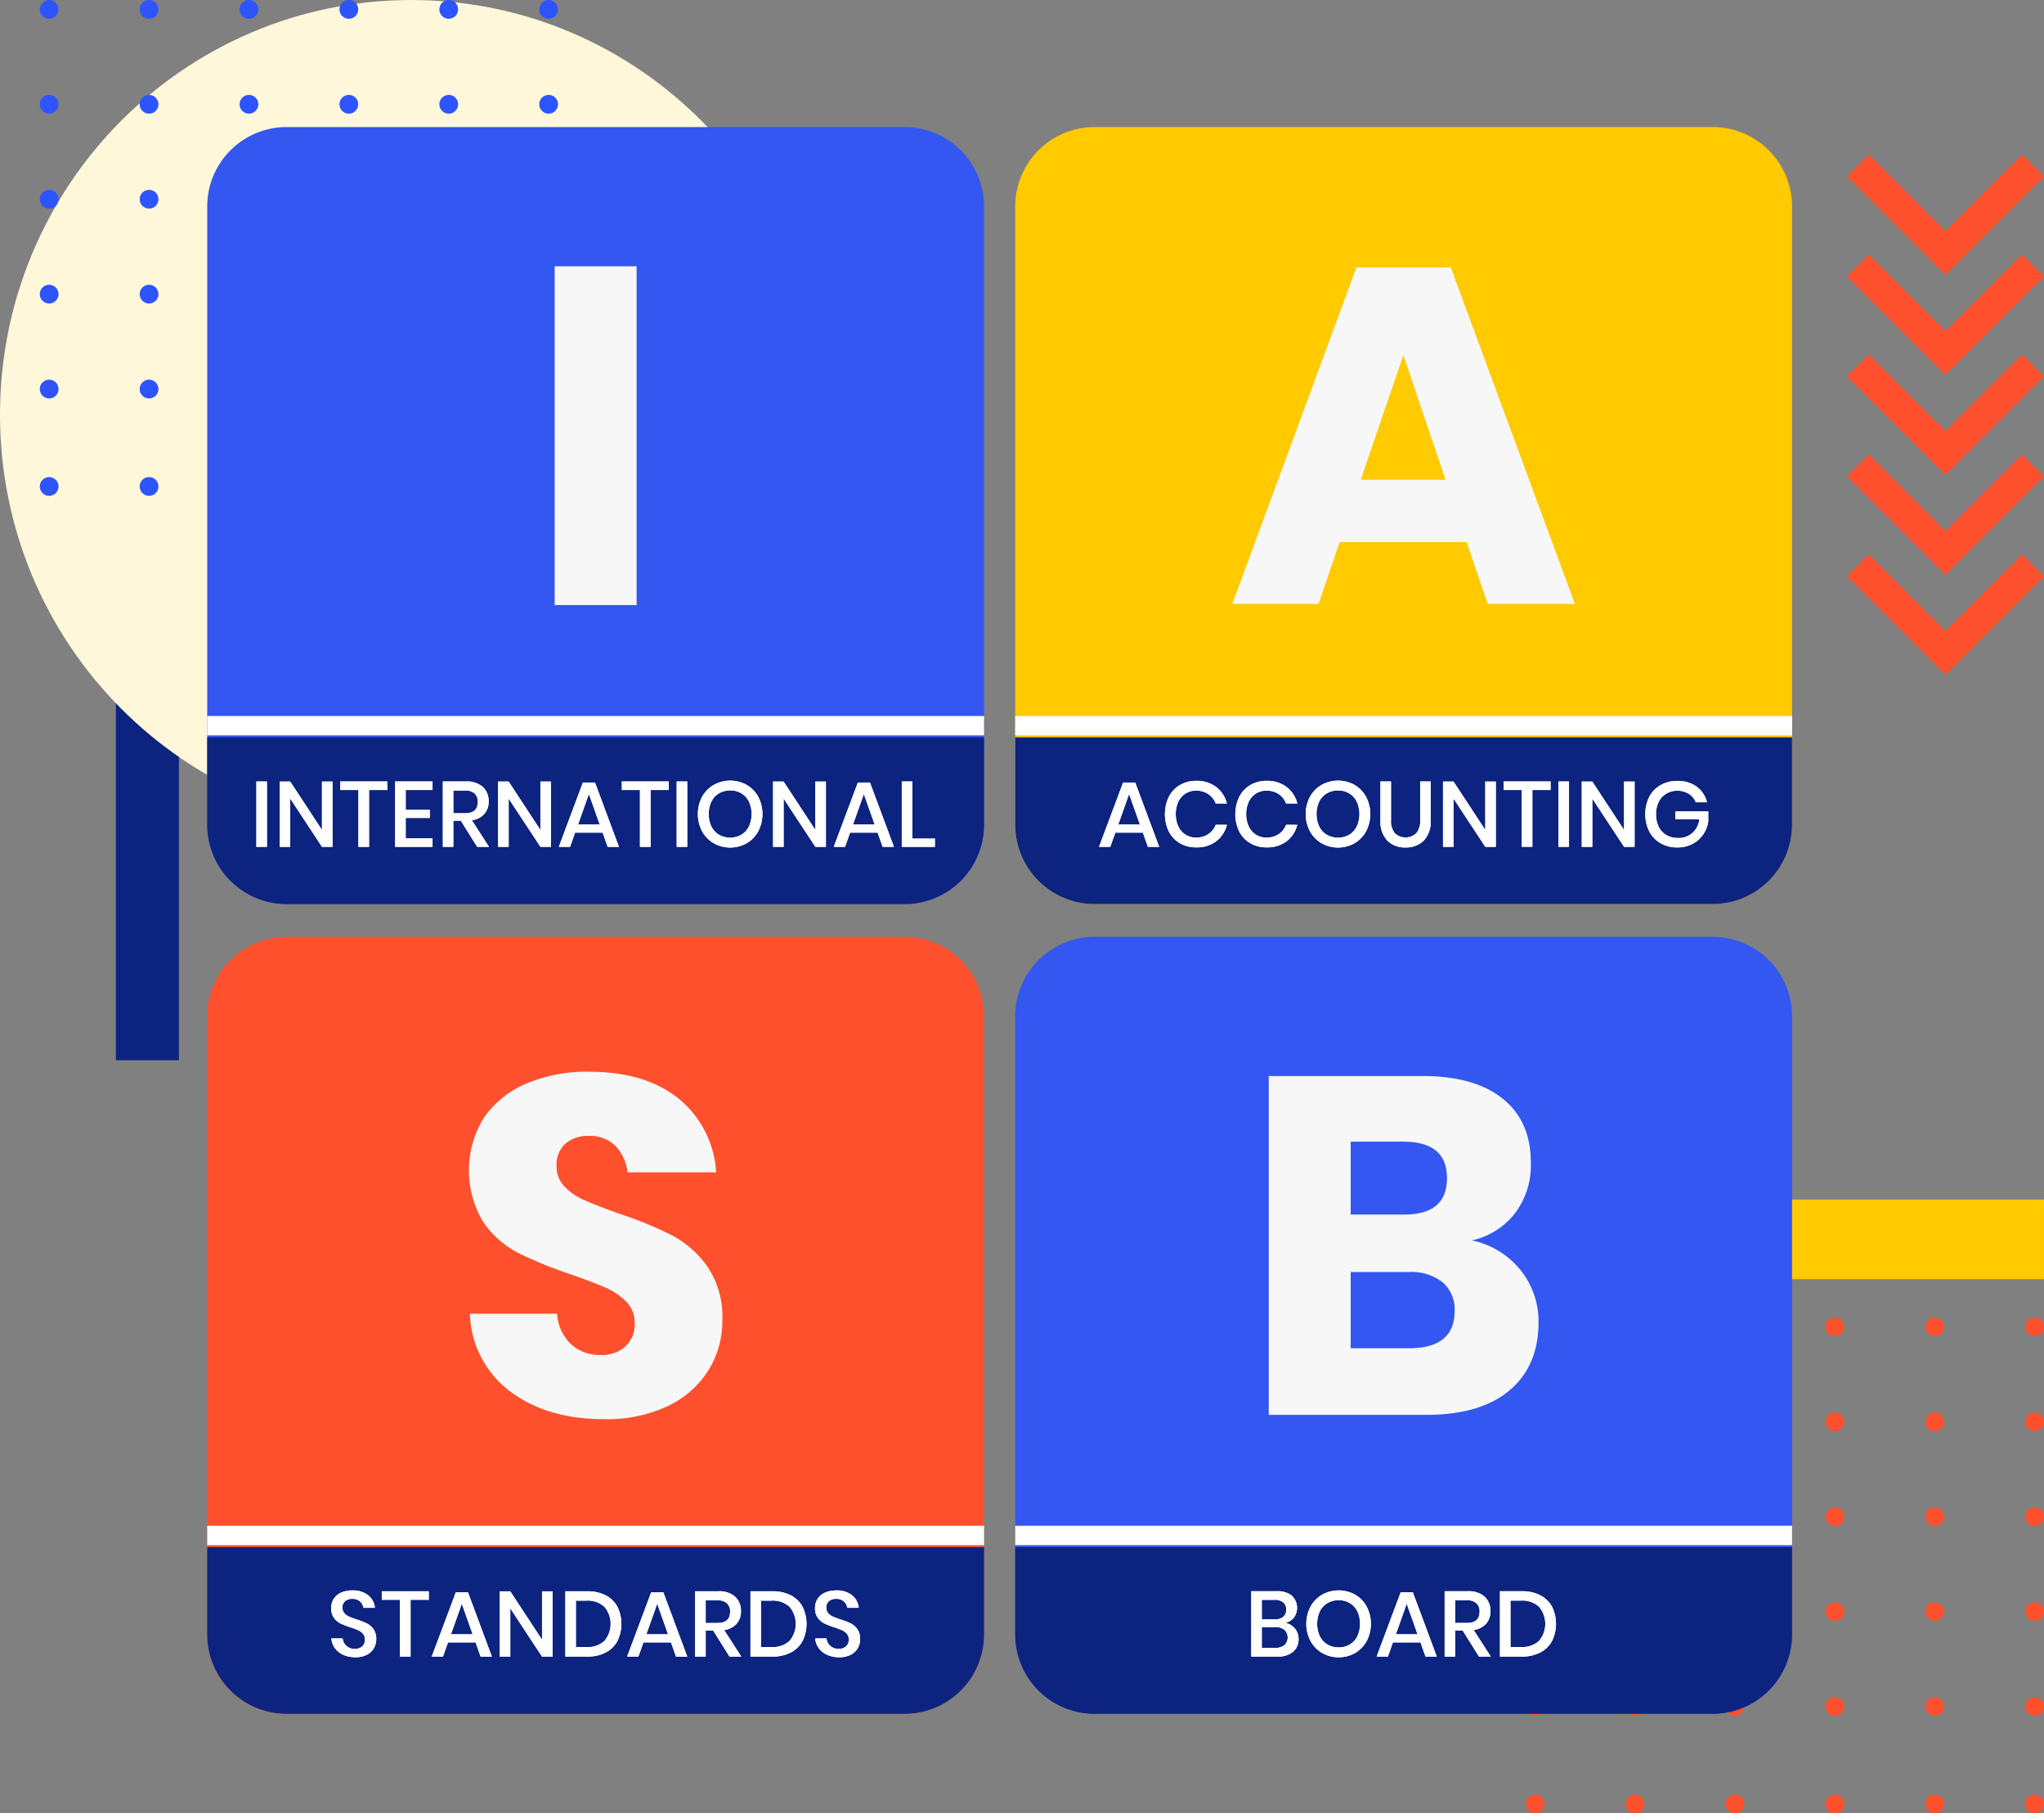 <svg xmlns="http://www.w3.org/2000/svg" width="331.113" height="293.685" viewBox="0 0 331.113 293.685">
  <rect x="0" y="0" width="331.113" height="293.685" fill="#808080" stroke="none"/>
  <g id="Grupo_1043386" data-name="Grupo 1043386" transform="translate(11771.113 9143.728)">
    <path id="Trazado_787635" data-name="Trazado 787635" d="M0,0H114.987V10.209H0Z" transform="translate(-11742.129 -9087.002) rotate(90)" fill="#0d2380"/>
    <path id="Trazado_787598" data-name="Trazado 787598" d="M67.165,0c37.094,0,67.165,29.83,67.165,66.628s-30.071,66.628-67.165,66.628S0,103.426,0,66.628,30.071,0,67.165,0Z" transform="translate(-11771.113 -9009.396) rotate(-90)" fill="#fff7d9"/>
    <path id="Trazado_787599" data-name="Trazado 787599" d="M1.517,0A1.517,1.517,0,1,1,0,1.517,1.517,1.517,0,0,1,1.517,0Z" transform="translate(-11683.755 -9140.693) rotate(-90)" fill="#2d54fe"/>
    <path id="Trazado_787600" data-name="Trazado 787600" d="M1.517,0A1.517,1.517,0,1,1,0,1.517,1.517,1.517,0,0,1,1.517,0Z" transform="translate(-11683.755 -9125.32) rotate(-90)" fill="#2d54fe"/>
    <path id="Trazado_787601" data-name="Trazado 787601" d="M1.517,0A1.517,1.517,0,1,1,0,1.517,1.517,1.517,0,0,1,1.517,0Z" transform="translate(-11683.755 -9109.947) rotate(-90)" fill="#2d54fe"/>
    <path id="Trazado_787602" data-name="Trazado 787602" d="M1.517,0A1.517,1.517,0,1,1,0,1.517,1.517,1.517,0,0,1,1.517,0Z" transform="translate(-11683.755 -9094.574) rotate(-90)" fill="#2d54fe"/>
    <path id="Trazado_787603" data-name="Trazado 787603" d="M1.517,0A1.517,1.517,0,1,1,0,1.517,1.517,1.517,0,0,1,1.517,0Z" transform="translate(-11683.755 -9079.201) rotate(-90)" fill="#2d54fe"/>
    <path id="Trazado_787604" data-name="Trazado 787604" d="M1.517,0A1.517,1.517,0,1,1,0,1.517,1.517,1.517,0,0,1,1.517,0Z" transform="translate(-11683.755 -9063.424) rotate(-90)" fill="#2d54fe"/>
    <path id="Trazado_787605" data-name="Trazado 787605" d="M1.517,0A1.517,1.517,0,1,1,0,1.517,1.517,1.517,0,0,1,1.517,0Z" transform="translate(-11699.937 -9140.693) rotate(-90)" fill="#2d54fe"/>
    <path id="Trazado_787606" data-name="Trazado 787606" d="M1.517,0A1.517,1.517,0,1,1,0,1.517,1.517,1.517,0,0,1,1.517,0Z" transform="translate(-11699.937 -9125.32) rotate(-90)" fill="#2d54fe"/>
    <path id="Trazado_787607" data-name="Trazado 787607" d="M1.517,0A1.517,1.517,0,1,1,0,1.517,1.517,1.517,0,0,1,1.517,0Z" transform="translate(-11699.937 -9109.947) rotate(-90)" fill="#2d54fe"/>
    <path id="Trazado_787608" data-name="Trazado 787608" d="M1.517,0A1.517,1.517,0,1,1,0,1.517,1.517,1.517,0,0,1,1.517,0Z" transform="translate(-11699.937 -9094.574) rotate(-90)" fill="#2d54fe"/>
    <path id="Trazado_787609" data-name="Trazado 787609" d="M1.517,0A1.517,1.517,0,1,1,0,1.517,1.517,1.517,0,0,1,1.517,0Z" transform="translate(-11699.937 -9079.201) rotate(-90)" fill="#2d54fe"/>
    <path id="Trazado_787610" data-name="Trazado 787610" d="M1.517,0A1.517,1.517,0,1,1,0,1.517,1.517,1.517,0,0,1,1.517,0Z" transform="translate(-11699.937 -9063.424) rotate(-90)" fill="#2d54fe"/>
    <path id="Trazado_787611" data-name="Trazado 787611" d="M1.517,0A1.517,1.517,0,1,1,0,1.517,1.517,1.517,0,0,1,1.517,0Z" transform="translate(-11716.119 -9140.693) rotate(-90)" fill="#2d54fe"/>
    <path id="Trazado_787612" data-name="Trazado 787612" d="M1.517,0A1.517,1.517,0,1,1,0,1.517,1.517,1.517,0,0,1,1.517,0Z" transform="translate(-11716.119 -9125.32) rotate(-90)" fill="#2d54fe"/>
    <path id="Trazado_787613" data-name="Trazado 787613" d="M1.517,0A1.517,1.517,0,1,1,0,1.517,1.517,1.517,0,0,1,1.517,0Z" transform="translate(-11716.119 -9109.947) rotate(-90)" fill="#2d54fe"/>
    <path id="Trazado_787614" data-name="Trazado 787614" d="M1.517,0A1.517,1.517,0,1,1,0,1.517,1.517,1.517,0,0,1,1.517,0Z" transform="translate(-11716.119 -9094.574) rotate(-90)" fill="#2d54fe"/>
    <path id="Trazado_787615" data-name="Trazado 787615" d="M1.517,0A1.517,1.517,0,1,1,0,1.517,1.517,1.517,0,0,1,1.517,0Z" transform="translate(-11716.119 -9079.201) rotate(-90)" fill="#2d54fe"/>
    <path id="Trazado_787616" data-name="Trazado 787616" d="M1.517,0A1.517,1.517,0,1,1,0,1.517,1.517,1.517,0,0,1,1.517,0Z" transform="translate(-11716.119 -9063.424) rotate(-90)" fill="#2d54fe"/>
    <path id="Trazado_787617" data-name="Trazado 787617" d="M1.517,0A1.517,1.517,0,1,1,0,1.517,1.517,1.517,0,0,1,1.517,0Z" transform="translate(-11732.301 -9140.693) rotate(-90)" fill="#2d54fe"/>
    <path id="Trazado_787618" data-name="Trazado 787618" d="M1.517,0A1.517,1.517,0,1,1,0,1.517,1.517,1.517,0,0,1,1.517,0Z" transform="translate(-11732.301 -9125.32) rotate(-90)" fill="#2d54fe"/>
    <path id="Trazado_787619" data-name="Trazado 787619" d="M1.517,0A1.517,1.517,0,1,1,0,1.517,1.517,1.517,0,0,1,1.517,0Z" transform="translate(-11732.301 -9109.947) rotate(-90)" fill="#2d54fe"/>
    <path id="Trazado_787620" data-name="Trazado 787620" d="M1.517,0A1.517,1.517,0,1,1,0,1.517,1.517,1.517,0,0,1,1.517,0Z" transform="translate(-11732.301 -9094.574) rotate(-90)" fill="#2d54fe"/>
    <path id="Trazado_787621" data-name="Trazado 787621" d="M1.517,0A1.517,1.517,0,1,1,0,1.517,1.517,1.517,0,0,1,1.517,0Z" transform="translate(-11732.301 -9079.201) rotate(-90)" fill="#2d54fe"/>
    <path id="Trazado_787622" data-name="Trazado 787622" d="M1.517,0A1.517,1.517,0,1,1,0,1.517,1.517,1.517,0,0,1,1.517,0Z" transform="translate(-11732.301 -9063.424) rotate(-90)" fill="#2d54fe"/>
    <path id="Trazado_787623" data-name="Trazado 787623" d="M1.517,0A1.517,1.517,0,1,1,0,1.517,1.517,1.517,0,0,1,1.517,0Z" transform="translate(-11748.483 -9140.693) rotate(-90)" fill="#2d54fe"/>
    <path id="Trazado_787624" data-name="Trazado 787624" d="M1.517,0A1.517,1.517,0,1,1,0,1.517,1.517,1.517,0,0,1,1.517,0Z" transform="translate(-11748.483 -9125.32) rotate(-90)" fill="#2d54fe"/>
    <path id="Trazado_787625" data-name="Trazado 787625" d="M1.517,0A1.517,1.517,0,1,1,0,1.517,1.517,1.517,0,0,1,1.517,0Z" transform="translate(-11748.483 -9109.947) rotate(-90)" fill="#2d54fe"/>
    <path id="Trazado_787626" data-name="Trazado 787626" d="M1.517,0A1.517,1.517,0,1,1,0,1.517,1.517,1.517,0,0,1,1.517,0Z" transform="translate(-11748.483 -9094.574) rotate(-90)" fill="#2d54fe"/>
    <path id="Trazado_787627" data-name="Trazado 787627" d="M1.517,0A1.517,1.517,0,1,1,0,1.517,1.517,1.517,0,0,1,1.517,0Z" transform="translate(-11748.483 -9079.201) rotate(-90)" fill="#2d54fe"/>
    <path id="Trazado_787628" data-name="Trazado 787628" d="M1.517,0A1.517,1.517,0,1,1,0,1.517,1.517,1.517,0,0,1,1.517,0Z" transform="translate(-11748.483 -9063.424) rotate(-90)" fill="#2d54fe"/>
    <path id="Trazado_787629" data-name="Trazado 787629" d="M1.517,0A1.517,1.517,0,1,1,0,1.517,1.517,1.517,0,0,1,1.517,0Z" transform="translate(-11764.665 -9140.693) rotate(-90)" fill="#2d54fe"/>
    <path id="Trazado_787630" data-name="Trazado 787630" d="M1.517,0A1.517,1.517,0,1,1,0,1.517,1.517,1.517,0,0,1,1.517,0Z" transform="translate(-11764.665 -9125.32) rotate(-90)" fill="#2d54fe"/>
    <path id="Trazado_787631" data-name="Trazado 787631" d="M1.517,0A1.517,1.517,0,1,1,0,1.517,1.517,1.517,0,0,1,1.517,0Z" transform="translate(-11764.665 -9109.947) rotate(-90)" fill="#2d54fe"/>
    <path id="Trazado_787632" data-name="Trazado 787632" d="M1.517,0A1.517,1.517,0,1,1,0,1.517,1.517,1.517,0,0,1,1.517,0Z" transform="translate(-11764.665 -9094.574) rotate(-90)" fill="#2d54fe"/>
    <path id="Trazado_787633" data-name="Trazado 787633" d="M1.517,0A1.517,1.517,0,1,1,0,1.517,1.517,1.517,0,0,1,1.517,0Z" transform="translate(-11764.665 -9079.201) rotate(-90)" fill="#2d54fe"/>
    <path id="Trazado_787634" data-name="Trazado 787634" d="M1.517,0A1.517,1.517,0,1,1,0,1.517,1.517,1.517,0,0,1,1.517,0Z" transform="translate(-11764.665 -9063.424) rotate(-90)" fill="#2d54fe"/>
    <path id="Trazado_787648" data-name="Trazado 787648" d="M1.517,0A1.517,1.517,0,1,1,0,1.517,1.517,1.517,0,0,1,1.517,0Z" transform="translate(-11443.035 -8927.313) rotate(-90)" fill="#fe502d"/>
    <path id="Trazado_787649" data-name="Trazado 787649" d="M1.517,0A1.517,1.517,0,1,1,0,1.517,1.517,1.517,0,0,1,1.517,0Z" transform="translate(-11443.035 -8911.939) rotate(-90)" fill="#fe502d"/>
    <path id="Trazado_787650" data-name="Trazado 787650" d="M1.517,0A1.517,1.517,0,1,1,0,1.517,1.517,1.517,0,0,1,1.517,0Z" transform="translate(-11443.035 -8896.566) rotate(-90)" fill="#fe502d"/>
    <path id="Trazado_787651" data-name="Trazado 787651" d="M1.517,0A1.517,1.517,0,1,1,0,1.517,1.517,1.517,0,0,1,1.517,0Z" transform="translate(-11443.035 -8881.193) rotate(-90)" fill="#fe502d"/>
    <path id="Trazado_787652" data-name="Trazado 787652" d="M1.517,0A1.517,1.517,0,1,1,0,1.517,1.517,1.517,0,0,1,1.517,0Z" transform="translate(-11443.035 -8865.82) rotate(-90)" fill="#fe502d"/>
    <path id="Trazado_787653" data-name="Trazado 787653" d="M1.517,0A1.517,1.517,0,1,1,0,1.517,1.517,1.517,0,0,1,1.517,0Z" transform="translate(-11443.035 -8850.043) rotate(-90)" fill="#fe502d"/>
    <path id="Trazado_787654" data-name="Trazado 787654" d="M1.517,0A1.517,1.517,0,1,1,0,1.517,1.517,1.517,0,0,1,1.517,0Z" transform="translate(-11459.217 -8927.313) rotate(-90)" fill="#fe502d"/>
    <path id="Trazado_787655" data-name="Trazado 787655" d="M1.517,0A1.517,1.517,0,1,1,0,1.517,1.517,1.517,0,0,1,1.517,0Z" transform="translate(-11459.217 -8911.939) rotate(-90)" fill="#fe502d"/>
    <path id="Trazado_787656" data-name="Trazado 787656" d="M1.517,0A1.517,1.517,0,1,1,0,1.517,1.517,1.517,0,0,1,1.517,0Z" transform="translate(-11459.217 -8896.566) rotate(-90)" fill="#fe502d"/>
    <path id="Trazado_787657" data-name="Trazado 787657" d="M1.517,0A1.517,1.517,0,1,1,0,1.517,1.517,1.517,0,0,1,1.517,0Z" transform="translate(-11459.217 -8881.193) rotate(-90)" fill="#fe502d"/>
    <path id="Trazado_787658" data-name="Trazado 787658" d="M1.517,0A1.517,1.517,0,1,1,0,1.517,1.517,1.517,0,0,1,1.517,0Z" transform="translate(-11459.217 -8865.82) rotate(-90)" fill="#fe502d"/>
    <path id="Trazado_787659" data-name="Trazado 787659" d="M1.517,0A1.517,1.517,0,1,1,0,1.517,1.517,1.517,0,0,1,1.517,0Z" transform="translate(-11459.217 -8850.043) rotate(-90)" fill="#fe502d"/>
    <path id="Trazado_787660" data-name="Trazado 787660" d="M1.517,0A1.517,1.517,0,1,1,0,1.517,1.517,1.517,0,0,1,1.517,0Z" transform="translate(-11475.399 -8927.313) rotate(-90)" fill="#fe502d"/>
    <path id="Trazado_787661" data-name="Trazado 787661" d="M1.517,0A1.517,1.517,0,1,1,0,1.517,1.517,1.517,0,0,1,1.517,0Z" transform="translate(-11475.399 -8911.939) rotate(-90)" fill="#fe502d"/>
    <path id="Trazado_787662" data-name="Trazado 787662" d="M1.517,0A1.517,1.517,0,1,1,0,1.517,1.517,1.517,0,0,1,1.517,0Z" transform="translate(-11475.399 -8896.566) rotate(-90)" fill="#fe502d"/>
    <path id="Trazado_787663" data-name="Trazado 787663" d="M1.517,0A1.517,1.517,0,1,1,0,1.517,1.517,1.517,0,0,1,1.517,0Z" transform="translate(-11475.399 -8881.193) rotate(-90)" fill="#fe502d"/>
    <path id="Trazado_787664" data-name="Trazado 787664" d="M1.517,0A1.517,1.517,0,1,1,0,1.517,1.517,1.517,0,0,1,1.517,0Z" transform="translate(-11475.399 -8865.82) rotate(-90)" fill="#fe502d"/>
    <path id="Trazado_787665" data-name="Trazado 787665" d="M1.517,0A1.517,1.517,0,1,1,0,1.517,1.517,1.517,0,0,1,1.517,0Z" transform="translate(-11475.399 -8850.043) rotate(-90)" fill="#fe502d"/>
    <path id="Trazado_787666" data-name="Trazado 787666" d="M1.517,0A1.517,1.517,0,1,1,0,1.517,1.517,1.517,0,0,1,1.517,0Z" transform="translate(-11491.581 -8927.313) rotate(-90)" fill="#fe502d"/>
    <path id="Trazado_787667" data-name="Trazado 787667" d="M1.517,0A1.517,1.517,0,1,1,0,1.517,1.517,1.517,0,0,1,1.517,0Z" transform="translate(-11491.581 -8911.939) rotate(-90)" fill="#fe502d"/>
    <path id="Trazado_787668" data-name="Trazado 787668" d="M1.517,0A1.517,1.517,0,1,1,0,1.517,1.517,1.517,0,0,1,1.517,0Z" transform="translate(-11491.581 -8896.566) rotate(-90)" fill="#fe502d"/>
    <path id="Trazado_787669" data-name="Trazado 787669" d="M1.517,0A1.517,1.517,0,1,1,0,1.517,1.517,1.517,0,0,1,1.517,0Z" transform="translate(-11491.581 -8881.193) rotate(-90)" fill="#fe502d"/>
    <path id="Trazado_787670" data-name="Trazado 787670" d="M1.517,0A1.517,1.517,0,1,1,0,1.517,1.517,1.517,0,0,1,1.517,0Z" transform="translate(-11491.581 -8865.82) rotate(-90)" fill="#fe502d"/>
    <path id="Trazado_787671" data-name="Trazado 787671" d="M1.517,0A1.517,1.517,0,1,1,0,1.517,1.517,1.517,0,0,1,1.517,0Z" transform="translate(-11491.581 -8850.043) rotate(-90)" fill="#fe502d"/>
    <path id="Trazado_787672" data-name="Trazado 787672" d="M1.517,0A1.517,1.517,0,1,1,0,1.517,1.517,1.517,0,0,1,1.517,0Z" transform="translate(-11507.764 -8927.313) rotate(-90)" fill="#fe502d"/>
    <path id="Trazado_787673" data-name="Trazado 787673" d="M1.517,0A1.517,1.517,0,1,1,0,1.517,1.517,1.517,0,0,1,1.517,0Z" transform="translate(-11507.764 -8911.939) rotate(-90)" fill="#fe502d"/>
    <path id="Trazado_787674" data-name="Trazado 787674" d="M1.517,0A1.517,1.517,0,1,1,0,1.517,1.517,1.517,0,0,1,1.517,0Z" transform="translate(-11507.764 -8896.566) rotate(-90)" fill="#fe502d"/>
    <path id="Trazado_787675" data-name="Trazado 787675" d="M1.517,0A1.517,1.517,0,1,1,0,1.517,1.517,1.517,0,0,1,1.517,0Z" transform="translate(-11507.764 -8881.193) rotate(-90)" fill="#fe502d"/>
    <path id="Trazado_787676" data-name="Trazado 787676" d="M1.517,0A1.517,1.517,0,1,1,0,1.517,1.517,1.517,0,0,1,1.517,0Z" transform="translate(-11507.764 -8865.82) rotate(-90)" fill="#fe502d"/>
    <path id="Trazado_787677" data-name="Trazado 787677" d="M1.517,0A1.517,1.517,0,1,1,0,1.517,1.517,1.517,0,0,1,1.517,0Z" transform="translate(-11507.764 -8850.043) rotate(-90)" fill="#fe502d"/>
    <path id="Trazado_787678" data-name="Trazado 787678" d="M1.517,0A1.517,1.517,0,1,1,0,1.517,1.517,1.517,0,0,1,1.517,0Z" transform="translate(-11523.945 -8927.313) rotate(-90)" fill="#fe502d"/>
    <path id="Trazado_787679" data-name="Trazado 787679" d="M1.517,0A1.517,1.517,0,1,1,0,1.517,1.517,1.517,0,0,1,1.517,0Z" transform="translate(-11523.945 -8911.939) rotate(-90)" fill="#fe502d"/>
    <path id="Trazado_787680" data-name="Trazado 787680" d="M1.517,0A1.517,1.517,0,1,1,0,1.517,1.517,1.517,0,0,1,1.517,0Z" transform="translate(-11523.945 -8896.566) rotate(-90)" fill="#fe502d"/>
    <path id="Trazado_787681" data-name="Trazado 787681" d="M1.517,0A1.517,1.517,0,1,1,0,1.517,1.517,1.517,0,0,1,1.517,0Z" transform="translate(-11523.945 -8881.193) rotate(-90)" fill="#fe502d"/>
    <path id="Trazado_787682" data-name="Trazado 787682" d="M1.517,0A1.517,1.517,0,1,1,0,1.517,1.517,1.517,0,0,1,1.517,0Z" transform="translate(-11523.945 -8865.82) rotate(-90)" fill="#fe502d"/>
    <path id="Trazado_787683" data-name="Trazado 787683" d="M1.517,0A1.517,1.517,0,1,1,0,1.517,1.517,1.517,0,0,1,1.517,0Z" transform="translate(-11523.945 -8850.043) rotate(-90)" fill="#fe502d"/>
    <path id="Trazado_787684" data-name="Trazado 787684" d="M0,0H69.852V12.9H0Z" transform="translate(-11509.853 -8949.447)" fill="#ffca00" style="mix-blend-mode: multiply;isolation: isolate"/>
    <path id="Trazado_100597" data-name="Trazado 100597" d="M0,28.376l3.555,3.555,12.41-12.41,3.555-3.555L15.966,12.41,3.555,0,0,3.555l12.41,12.41Z" transform="translate(-11440 -9053.941) rotate(90)" fill="#fe502d"/>
    <path id="Trazado_100598" data-name="Trazado 100598" d="M0,28.376l3.555,3.555,12.41-12.41,3.555-3.555L15.966,12.41,3.555,0,0,3.555l12.41,12.41Z" transform="translate(-11440 -9070.132) rotate(90)" fill="#fe502d"/>
    <path id="Trazado_100599" data-name="Trazado 100599" d="M0,28.376l3.555,3.555,12.41-12.41,3.555-3.555L15.966,12.41,3.555,0,0,3.555l12.41,12.41Z" transform="translate(-11440 -9086.323) rotate(90)" fill="#fe502d"/>
    <path id="Trazado_100600" data-name="Trazado 100600" d="M0,28.376l3.555,3.555,12.41-12.41,3.555-3.555L15.966,12.41,3.555,0,0,3.555l12.41,12.41Z" transform="translate(-11440 -9102.514) rotate(90)" fill="#fe502d"/>
    <path id="Trazado_100601" data-name="Trazado 100601" d="M12.41,15.966,0,28.376l3.555,3.555,12.41-12.41,3.555-3.555L15.966,12.41,3.555,0,0,3.555Z" transform="translate(-11440 -9118.705) rotate(90)" fill="#fe502d"/>
    <path id="Trazado_707662" data-name="Trazado 707662" d="M112.98,125.842H12.862A12.862,12.862,0,0,1,0,112.98V12.862A12.862,12.862,0,0,1,12.862,0H112.98a12.862,12.862,0,0,1,12.862,12.862V112.98a12.862,12.862,0,0,1-12.862,12.862" transform="translate(-11737.545 -9123.15)" fill="#3357f0"/>
    <path id="Trazado_787636" data-name="Trazado 787636" d="M0,0H125.842V3.143H0Z" transform="translate(-11737.545 -9027.767)" fill="#fff"/>
    <path id="Trazado_787637" data-name="Trazado 787637" d="M0,0H13.273V54.875H0Z" transform="translate(-11681.261 -9100.604)" fill="#f7f7f7"/>
    <path id="Trazado_707663" data-name="Trazado 707663" d="M0,117.576v14.136a12.862,12.862,0,0,0,12.862,12.862H112.98a12.862,12.862,0,0,0,12.862-12.862V117.576Z" transform="translate(-11737.545 -9141.883)" fill="#0d2380"/>
    <path id="Trazado_787638" data-name="Trazado 787638" d="M0,0H1.708V10.581H0Z" transform="translate(-11729.58 -9017.16)" fill="#fff"/>
    <path id="Trazado_707664" data-name="Trazado 707664" d="M22.524,136.66H20.816l-5.141-7.808v7.808H13.967V126.095h1.708l5.141,7.838v-7.838h1.708Z" transform="translate(-11739.771 -9143.24)" fill="#fff"/>
    <path id="Trazado_707665" data-name="Trazado 707665" d="M33.257,126.077v1.379H30.3v9.2H28.581v-9.2H25.644v-1.379Z" transform="translate(-11741.631 -9143.237)" fill="#fff"/>
    <path id="Trazado_707666" data-name="Trazado 707666" d="M37.923,127.456v3.207h3.9v1.319h-3.9v3.282h4.346v1.394H36.215V126.077h6.055v1.379Z" transform="translate(-11743.314 -9143.237)" fill="#fff"/>
    <path id="Trazado_707667" data-name="Trazado 707667" d="M50.956,136.658l-2.638-4.226H47.1v4.226H45.4V126.077h3.732a3.865,3.865,0,0,1,2.75.884,3.065,3.065,0,0,1,.937,2.338,2.976,2.976,0,0,1-.7,2.039,3.316,3.316,0,0,1-2.016,1.019l2.773,4.3Zm-3.852-5.44h1.888q2.068,0,2.068-1.828a1.8,1.8,0,0,0-.5-1.356,2.18,2.18,0,0,0-1.566-.488H47.1Z" transform="translate(-11744.777 -9143.237)" fill="#fff"/>
    <path id="Trazado_707668" data-name="Trazado 707668" d="M64.613,136.66H62.905l-5.141-7.808v7.808H56.056V126.095h1.708l5.141,7.838v-7.838h1.708Z" transform="translate(-11746.476 -9143.24)" fill="#fff"/>
    <path id="Trazado_707669" data-name="Trazado 707669" d="M74.854,134.4H70.388l-.81,2.293H67.75l3.9-10.415H73.61l3.881,10.415H75.663Zm-.479-1.319-1.754-4.946-1.754,4.946Z" transform="translate(-11748.339 -9143.269)" fill="#fff"/>
    <path id="Trazado_707670" data-name="Trazado 707670" d="M87.5,126.077v1.379H84.551v9.2H82.828v-9.2H79.891v-1.379Z" transform="translate(-11750.273 -9143.237)" fill="#fff"/>
    <path id="Trazado_787639" data-name="Trazado 787639" d="M0,0H1.708V10.581H0Z" transform="translate(-11661.495 -9017.16)" fill="#fff"/>
    <path id="Trazado_707671" data-name="Trazado 707671" d="M102.45,126.606a4.928,4.928,0,0,1,1.874,1.926,6.069,6.069,0,0,1,0,5.59,4.987,4.987,0,0,1-1.874,1.934,5.453,5.453,0,0,1-5.335,0,5.034,5.034,0,0,1-1.881-1.934,6.01,6.01,0,0,1,0-5.59,4.973,4.973,0,0,1,1.881-1.926,5.506,5.506,0,0,1,5.335,0m-4.473,1.364A3.164,3.164,0,0,0,96.74,129.3a4.849,4.849,0,0,0,0,4.046,3.174,3.174,0,0,0,1.237,1.334,3.528,3.528,0,0,0,1.813.464,3.458,3.458,0,0,0,1.791-.464,3.184,3.184,0,0,0,1.229-1.334,4.849,4.849,0,0,0,0-4.046,3.174,3.174,0,0,0-1.229-1.334,3.458,3.458,0,0,0-1.791-.465,3.528,3.528,0,0,0-1.813.465" transform="translate(-11752.608 -9143.212)" fill="#fff"/>
    <path id="Trazado_707672" data-name="Trazado 707672" d="M117.595,136.66h-1.708l-5.141-7.808v7.808h-1.708V126.095h1.708l5.141,7.838v-7.838h1.708Z" transform="translate(-11754.917 -9143.24)" fill="#fff"/>
    <path id="Trazado_707673" data-name="Trazado 707673" d="M127.836,134.4H123.37l-.81,2.293h-1.828l3.9-10.415h1.964l3.881,10.415h-1.828Zm-.479-1.319-1.754-4.946-1.754,4.946Z" transform="translate(-11756.78 -9143.269)" fill="#fff"/>
    <path id="Trazado_707674" data-name="Trazado 707674" d="M135.543,135.324H139.2v1.334h-5.365V126.077h1.708Z" transform="translate(-11758.867 -9143.237)" fill="#fff"/>
    <path id="Trazado_787640" data-name="Trazado 787640" d="M0,0H1.708V10.581H0Z" transform="translate(-11729.58 -9017.16)" fill="#fff"/>
    <path id="Trazado_707675" data-name="Trazado 707675" d="M22.524,136.66H20.816l-5.141-7.808v7.808H13.967V126.095h1.708l5.141,7.838v-7.838h1.708Z" transform="translate(-11739.771 -9143.24)" fill="#fff"/>
    <path id="Trazado_707676" data-name="Trazado 707676" d="M33.257,126.077v1.379H30.3v9.2H28.581v-9.2H25.644v-1.379Z" transform="translate(-11741.631 -9143.237)" fill="#fff"/>
    <path id="Trazado_707677" data-name="Trazado 707677" d="M37.923,127.456v3.207h3.9v1.319h-3.9v3.282h4.346v1.394H36.215V126.077h6.055v1.379Z" transform="translate(-11743.314 -9143.237)" fill="#fff"/>
    <path id="Trazado_707678" data-name="Trazado 707678" d="M50.956,136.658l-2.638-4.226H47.1v4.226H45.4V126.077h3.732a3.865,3.865,0,0,1,2.75.884,3.065,3.065,0,0,1,.937,2.338,2.976,2.976,0,0,1-.7,2.039,3.316,3.316,0,0,1-2.016,1.019l2.773,4.3Zm-3.852-5.44h1.888q2.068,0,2.068-1.828a1.8,1.8,0,0,0-.5-1.356,2.18,2.18,0,0,0-1.566-.488H47.1Z" transform="translate(-11744.777 -9143.237)" fill="#fff"/>
    <path id="Trazado_707679" data-name="Trazado 707679" d="M64.613,136.66H62.905l-5.141-7.808v7.808H56.056V126.095h1.708l5.141,7.838v-7.838h1.708Z" transform="translate(-11746.476 -9143.24)" fill="#fff"/>
    <path id="Trazado_707680" data-name="Trazado 707680" d="M74.854,134.4H70.388l-.81,2.293H67.75l3.9-10.415H73.61l3.881,10.415H75.663Zm-.479-1.319-1.754-4.946-1.754,4.946Z" transform="translate(-11748.339 -9143.269)" fill="#fff"/>
    <path id="Trazado_707681" data-name="Trazado 707681" d="M87.5,126.077v1.379H84.551v9.2H82.828v-9.2H79.891v-1.379Z" transform="translate(-11750.273 -9143.237)" fill="#fff"/>
    <path id="Trazado_787641" data-name="Trazado 787641" d="M0,0H1.708V10.581H0Z" transform="translate(-11661.495 -9017.16)" fill="#fff"/>
    <path id="Trazado_707682" data-name="Trazado 707682" d="M102.45,126.606a4.928,4.928,0,0,1,1.874,1.926,6.069,6.069,0,0,1,0,5.59,4.987,4.987,0,0,1-1.874,1.934,5.453,5.453,0,0,1-5.335,0,5.034,5.034,0,0,1-1.881-1.934,6.01,6.01,0,0,1,0-5.59,4.973,4.973,0,0,1,1.881-1.926,5.506,5.506,0,0,1,5.335,0m-4.473,1.364A3.164,3.164,0,0,0,96.74,129.3a4.849,4.849,0,0,0,0,4.046,3.174,3.174,0,0,0,1.237,1.334,3.528,3.528,0,0,0,1.813.464,3.458,3.458,0,0,0,1.791-.464,3.184,3.184,0,0,0,1.229-1.334,4.849,4.849,0,0,0,0-4.046,3.174,3.174,0,0,0-1.229-1.334,3.458,3.458,0,0,0-1.791-.465,3.528,3.528,0,0,0-1.813.465" transform="translate(-11752.608 -9143.212)" fill="#fff"/>
    <path id="Trazado_707683" data-name="Trazado 707683" d="M117.595,136.66h-1.708l-5.141-7.808v7.808h-1.708V126.095h1.708l5.141,7.838v-7.838h1.708Z" transform="translate(-11754.917 -9143.24)" fill="#fff"/>
    <path id="Trazado_707684" data-name="Trazado 707684" d="M127.836,134.4H123.37l-.81,2.293h-1.828l3.9-10.415h1.964l3.881,10.415h-1.828Zm-.479-1.319-1.754-4.946-1.754,4.946Z" transform="translate(-11756.78 -9143.269)" fill="#fff"/>
    <path id="Trazado_707685" data-name="Trazado 707685" d="M135.543,135.324H139.2v1.334h-5.365V126.077h1.708Z" transform="translate(-11758.867 -9143.237)" fill="#fff"/>
    <path id="Trazado_707686" data-name="Trazado 707686" d="M268.675,125.842H168.557a12.862,12.862,0,0,1-12.862-12.862V12.862A12.862,12.862,0,0,1,168.557,0H268.675a12.862,12.862,0,0,1,12.862,12.862V112.98a12.862,12.862,0,0,1-12.862,12.862" transform="translate(-11762.351 -9123.15)" fill="#ffca00"/>
    <path id="Trazado_787642" data-name="Trazado 787642" d="M0,0H125.842V3.143H0Z" transform="translate(-11606.655 -9027.767)" fill="#fff"/>
    <path id="Trazado_707687" data-name="Trazado 707687" d="M235.488,71.525H214.92l-3.415,10.013H197.534l20.1-54.488h15.291l20.1,54.488H238.9Zm-3.415-10.09-6.831-20.18-6.908,20.18Z" transform="translate(-11769.017 -9127.46)" fill="#f7f7f7"/>
    <path id="Trazado_707688" data-name="Trazado 707688" d="M155.695,117.576v14.136a12.862,12.862,0,0,0,12.862,12.862H268.675a12.862,12.862,0,0,0,12.862-12.862V117.576Z" transform="translate(-11762.351 -9141.883)" fill="#0d2380"/>
    <path id="Trazado_707689" data-name="Trazado 707689" d="M178.949,134.4h-4.466l-.81,2.293h-1.828l3.9-10.415h1.964l3.881,10.415h-1.828Zm-.479-1.319-1.754-4.946-1.754,4.946Z" transform="translate(-11764.924 -9143.269)" fill="#fff"/>
    <path id="Trazado_707690" data-name="Trazado 707690" d="M192.841,126.941a4.833,4.833,0,0,1,1.738,2.683h-1.812a3.225,3.225,0,0,0-1.192-1.521,3.444,3.444,0,0,0-2-.562,3.109,3.109,0,0,0-1.687.465,3.2,3.2,0,0,0-1.169,1.326,4.936,4.936,0,0,0,0,4.017,3.192,3.192,0,0,0,1.169,1.327,3.116,3.116,0,0,0,1.687.464,3.444,3.444,0,0,0,2-.562,3.237,3.237,0,0,0,1.192-1.507h1.812a4.8,4.8,0,0,1-1.738,2.675,5.189,5.189,0,0,1-3.238.982,5.117,5.117,0,0,1-2.652-.682,4.617,4.617,0,0,1-1.783-1.9,6.519,6.519,0,0,1,0-5.591,4.673,4.673,0,0,1,1.783-1.911,5.081,5.081,0,0,1,2.652-.689,5.167,5.167,0,0,1,3.238.989" transform="translate(-11766.945 -9143.217)" fill="#fff"/>
    <path id="Trazado_707691" data-name="Trazado 707691" d="M206.408,126.941a4.834,4.834,0,0,1,1.739,2.683h-1.813a3.223,3.223,0,0,0-1.191-1.521,3.445,3.445,0,0,0-2-.562,3.106,3.106,0,0,0-1.686.465,3.189,3.189,0,0,0-1.169,1.326,4.936,4.936,0,0,0,0,4.017,3.186,3.186,0,0,0,1.169,1.327,3.113,3.113,0,0,0,1.686.464,3.445,3.445,0,0,0,2-.562,3.235,3.235,0,0,0,1.191-1.507h1.813a4.8,4.8,0,0,1-1.739,2.675,5.187,5.187,0,0,1-3.237.982,5.113,5.113,0,0,1-2.652-.682,4.617,4.617,0,0,1-1.783-1.9,6.519,6.519,0,0,1,0-5.591,4.673,4.673,0,0,1,1.783-1.911,5.077,5.077,0,0,1,2.652-.689,5.164,5.164,0,0,1,3.237.989" transform="translate(-11769.107 -9143.217)" fill="#fff"/>
    <path id="Trazado_707692" data-name="Trazado 707692" d="M219.576,126.606a4.928,4.928,0,0,1,1.874,1.926,6.069,6.069,0,0,1,0,5.59,4.987,4.987,0,0,1-1.874,1.934,5.453,5.453,0,0,1-5.335,0,5.034,5.034,0,0,1-1.881-1.934,6.01,6.01,0,0,1,0-5.59,4.973,4.973,0,0,1,1.881-1.926,5.506,5.506,0,0,1,5.335,0M215.1,127.97a3.164,3.164,0,0,0-1.237,1.334,4.849,4.849,0,0,0,0,4.046,3.174,3.174,0,0,0,1.237,1.334,3.528,3.528,0,0,0,1.813.464,3.458,3.458,0,0,0,1.791-.464,3.184,3.184,0,0,0,1.229-1.334,4.849,4.849,0,0,0,0-4.046,3.174,3.174,0,0,0-1.229-1.334,3.458,3.458,0,0,0-1.791-.465,3.528,3.528,0,0,0-1.813.465" transform="translate(-11771.269 -9143.212)" fill="#fff"/>
    <path id="Trazado_707693" data-name="Trazado 707693" d="M227.783,126.077v6.28a3.05,3.05,0,0,0,.622,2.1,2.537,2.537,0,0,0,3.477,0,3.05,3.05,0,0,0,.622-2.1v-6.28h1.708v6.28a4.445,4.445,0,0,1-1.124,3.29,4.029,4.029,0,0,1-2.968,1.116,3.956,3.956,0,0,1-2.937-1.116,4.478,4.478,0,0,1-1.109-3.29v-6.28Z" transform="translate(-11773.563 -9143.237)" fill="#fff"/>
    <path id="Trazado_707694" data-name="Trazado 707694" d="M246.683,136.66h-1.708l-5.141-7.808v7.808h-1.708V126.095h1.708l5.141,7.838v-7.838h1.708Z" transform="translate(-11775.483 -9143.24)" fill="#fff"/>
    <path id="Trazado_707695" data-name="Trazado 707695" d="M257.416,126.077v1.379h-2.952v9.2H252.74v-9.2H249.8v-1.379Z" transform="translate(-11777.344 -9143.237)" fill="#fff"/>
    <path id="Trazado_787643" data-name="Trazado 787643" d="M0,0H1.708V10.581H0Z" transform="translate(-11518.654 -9017.16)" fill="#fff"/>
    <path id="Trazado_707696" data-name="Trazado 707696" d="M273.424,136.66h-1.708l-5.141-7.808v7.808h-1.708V126.095h1.708l5.141,7.838v-7.838h1.708Z" transform="translate(-11779.744 -9143.24)" fill="#fff"/>
    <path id="Trazado_707697" data-name="Trazado 707697" d="M285.428,126.9a4.371,4.371,0,0,1,1.664,2.533h-1.8a2.872,2.872,0,0,0-1.132-1.364,3.358,3.358,0,0,0-1.866-.51,3.429,3.429,0,0,0-1.776.465,3.2,3.2,0,0,0-1.229,1.319,4.309,4.309,0,0,0-.442,2.008,4.482,4.482,0,0,0,.45,2.083,3.118,3.118,0,0,0,1.266,1.326,3.815,3.815,0,0,0,1.9.457,3.343,3.343,0,0,0,2.263-.817,3.459,3.459,0,0,0,1.139-2.24h-3.881V130.9h5.32v1.633a5.06,5.06,0,0,1-.831,2.121,4.765,4.765,0,0,1-1.723,1.521,5.14,5.14,0,0,1-2.451.569,5.315,5.315,0,0,1-2.727-.689,4.7,4.7,0,0,1-1.828-1.911,6.38,6.38,0,0,1,0-5.59,4.674,4.674,0,0,1,1.821-1.9,5.322,5.322,0,0,1,2.72-.682,5.154,5.154,0,0,1,3.148.929" transform="translate(-11781.692 -9143.22)" fill="#fff"/>
    <path id="Trazado_707698" data-name="Trazado 707698" d="M178.949,134.4h-4.466l-.81,2.293h-1.828l3.9-10.415h1.964l3.881,10.415h-1.828Zm-.479-1.319-1.754-4.946-1.754,4.946Z" transform="translate(-11764.924 -9143.269)" fill="#fff"/>
    <path id="Trazado_707699" data-name="Trazado 707699" d="M192.841,126.941a4.833,4.833,0,0,1,1.738,2.683h-1.812a3.225,3.225,0,0,0-1.192-1.521,3.444,3.444,0,0,0-2-.562,3.109,3.109,0,0,0-1.687.465,3.2,3.2,0,0,0-1.169,1.326,4.936,4.936,0,0,0,0,4.017,3.192,3.192,0,0,0,1.169,1.327,3.116,3.116,0,0,0,1.687.464,3.444,3.444,0,0,0,2-.562,3.237,3.237,0,0,0,1.192-1.507h1.812a4.8,4.8,0,0,1-1.738,2.675,5.189,5.189,0,0,1-3.238.982,5.117,5.117,0,0,1-2.652-.682,4.617,4.617,0,0,1-1.783-1.9,6.519,6.519,0,0,1,0-5.591,4.673,4.673,0,0,1,1.783-1.911,5.081,5.081,0,0,1,2.652-.689,5.167,5.167,0,0,1,3.238.989" transform="translate(-11766.945 -9143.217)" fill="#fff"/>
    <path id="Trazado_707700" data-name="Trazado 707700" d="M206.408,126.941a4.834,4.834,0,0,1,1.739,2.683h-1.813a3.223,3.223,0,0,0-1.191-1.521,3.445,3.445,0,0,0-2-.562,3.106,3.106,0,0,0-1.686.465,3.189,3.189,0,0,0-1.169,1.326,4.936,4.936,0,0,0,0,4.017,3.186,3.186,0,0,0,1.169,1.327,3.113,3.113,0,0,0,1.686.464,3.445,3.445,0,0,0,2-.562,3.235,3.235,0,0,0,1.191-1.507h1.813a4.8,4.8,0,0,1-1.739,2.675,5.187,5.187,0,0,1-3.237.982,5.113,5.113,0,0,1-2.652-.682,4.617,4.617,0,0,1-1.783-1.9,6.519,6.519,0,0,1,0-5.591,4.673,4.673,0,0,1,1.783-1.911,5.077,5.077,0,0,1,2.652-.689,5.164,5.164,0,0,1,3.237.989" transform="translate(-11769.107 -9143.217)" fill="#fff"/>
    <path id="Trazado_707701" data-name="Trazado 707701" d="M219.576,126.606a4.928,4.928,0,0,1,1.874,1.926,6.069,6.069,0,0,1,0,5.59,4.987,4.987,0,0,1-1.874,1.934,5.453,5.453,0,0,1-5.335,0,5.034,5.034,0,0,1-1.881-1.934,6.01,6.01,0,0,1,0-5.59,4.973,4.973,0,0,1,1.881-1.926,5.506,5.506,0,0,1,5.335,0M215.1,127.97a3.164,3.164,0,0,0-1.237,1.334,4.849,4.849,0,0,0,0,4.046,3.174,3.174,0,0,0,1.237,1.334,3.528,3.528,0,0,0,1.813.464,3.458,3.458,0,0,0,1.791-.464,3.184,3.184,0,0,0,1.229-1.334,4.849,4.849,0,0,0,0-4.046,3.174,3.174,0,0,0-1.229-1.334,3.458,3.458,0,0,0-1.791-.465,3.528,3.528,0,0,0-1.813.465" transform="translate(-11771.269 -9143.212)" fill="#fff"/>
    <path id="Trazado_707702" data-name="Trazado 707702" d="M227.783,126.077v6.28a3.05,3.05,0,0,0,.622,2.1,2.537,2.537,0,0,0,3.477,0,3.05,3.05,0,0,0,.622-2.1v-6.28h1.708v6.28a4.445,4.445,0,0,1-1.124,3.29,4.029,4.029,0,0,1-2.968,1.116,3.956,3.956,0,0,1-2.937-1.116,4.478,4.478,0,0,1-1.109-3.29v-6.28Z" transform="translate(-11773.563 -9143.237)" fill="#fff"/>
    <path id="Trazado_707703" data-name="Trazado 707703" d="M246.683,136.66h-1.708l-5.141-7.808v7.808h-1.708V126.095h1.708l5.141,7.838v-7.838h1.708Z" transform="translate(-11775.483 -9143.24)" fill="#fff"/>
    <path id="Trazado_707704" data-name="Trazado 707704" d="M257.416,126.077v1.379h-2.952v9.2H252.74v-9.2H249.8v-1.379Z" transform="translate(-11777.344 -9143.237)" fill="#fff"/>
    <path id="Trazado_787644" data-name="Trazado 787644" d="M0,0H1.708V10.581H0Z" transform="translate(-11518.654 -9017.16)" fill="#fff"/>
    <path id="Trazado_707705" data-name="Trazado 707705" d="M273.424,136.66h-1.708l-5.141-7.808v7.808h-1.708V126.095h1.708l5.141,7.838v-7.838h1.708Z" transform="translate(-11779.744 -9143.24)" fill="#fff"/>
    <path id="Trazado_707706" data-name="Trazado 707706" d="M285.428,126.9a4.371,4.371,0,0,1,1.664,2.533h-1.8a2.872,2.872,0,0,0-1.132-1.364,3.358,3.358,0,0,0-1.866-.51,3.429,3.429,0,0,0-1.776.465,3.2,3.2,0,0,0-1.229,1.319,4.309,4.309,0,0,0-.442,2.008,4.482,4.482,0,0,0,.45,2.083,3.118,3.118,0,0,0,1.266,1.326,3.815,3.815,0,0,0,1.9.457,3.343,3.343,0,0,0,2.263-.817,3.459,3.459,0,0,0,1.139-2.24h-3.881V130.9h5.32v1.633a5.06,5.06,0,0,1-.831,2.121,4.765,4.765,0,0,1-1.723,1.521,5.14,5.14,0,0,1-2.451.569,5.315,5.315,0,0,1-2.727-.689,4.7,4.7,0,0,1-1.828-1.911,6.38,6.38,0,0,1,0-5.59,4.674,4.674,0,0,1,1.821-1.9,5.322,5.322,0,0,1,2.72-.682,5.154,5.154,0,0,1,3.148.929" transform="translate(-11781.692 -9143.22)" fill="#fff"/>
    <path id="Trazado_707707" data-name="Trazado 707707" d="M112.98,281.842H12.862A12.862,12.862,0,0,1,0,268.98V168.862A12.862,12.862,0,0,1,12.862,156H112.98a12.862,12.862,0,0,1,12.862,12.862V268.98a12.862,12.862,0,0,1-12.862,12.862" transform="translate(-11737.545 -9148.005)" fill="#fe502d"/>
    <path id="Trazado_787645" data-name="Trazado 787645" d="M0,0H125.842V3.143H0Z" transform="translate(-11737.545 -8896.62)" fill="#fff"/>
    <path id="Trazado_707708" data-name="Trazado 707708" d="M89.273,230.268a15.591,15.591,0,0,1-6.519,5.822,22.98,22.98,0,0,1-10.44,2.173q-9.238,0-15.213-4.5a16.3,16.3,0,0,1-6.52-12.574H64.707a7.445,7.445,0,0,0,2.212,4.889,6.8,6.8,0,0,0,4.851,1.786,5.63,5.63,0,0,0,4.036-1.4,4.893,4.893,0,0,0,1.475-3.726,4.813,4.813,0,0,0-1.359-3.492,10.672,10.672,0,0,0-3.376-2.29q-2.02-.892-5.589-2.134a68.451,68.451,0,0,1-8.5-3.454,15.638,15.638,0,0,1-5.665-4.968,16.171,16.171,0,0,1,.116-17.037,15.8,15.8,0,0,1,6.869-5.472,25.052,25.052,0,0,1,10.051-1.9q9.158,0,14.553,4.346a16.588,16.588,0,0,1,6.093,11.953H76.117a7.381,7.381,0,0,0-1.98-4.308,5.824,5.824,0,0,0-4.308-1.591,5.555,5.555,0,0,0-3.765,1.242,4.56,4.56,0,0,0-1.436,3.648,4.63,4.63,0,0,0,1.281,3.3,9.726,9.726,0,0,0,3.221,2.212q1.939.855,5.589,2.173a61.579,61.579,0,0,1,8.615,3.532,16.494,16.494,0,0,1,5.744,5.084,14.529,14.529,0,0,1,2.406,8.693,15.128,15.128,0,0,1-2.212,7.995" transform="translate(-11745.579 -9152.146)" fill="#f7f7f7"/>
    <path id="Trazado_707709" data-name="Trazado 707709" d="M0,273.576v14.136a12.862,12.862,0,0,0,12.862,12.862H112.98a12.862,12.862,0,0,0,12.862-12.862V273.576Z" transform="translate(-11737.545 -9166.737)" fill="#0d2380"/>
    <path id="Trazado_707710" data-name="Trazado 707710" d="M30.812,291.27a2.725,2.725,0,0,1-1.139,1.072,3.963,3.963,0,0,1-1.873.4,4.687,4.687,0,0,1-1.934-.382,3.362,3.362,0,0,1-1.364-1.071,3.041,3.041,0,0,1-.584-1.589h1.828a1.877,1.877,0,0,0,.593,1.184,1.918,1.918,0,0,0,1.386.5,1.653,1.653,0,0,0,1.206-.419,1.45,1.45,0,0,0,.427-1.079,1.386,1.386,0,0,0-.315-.937,2.207,2.207,0,0,0-.779-.578q-.464-.209-1.274-.479a11.105,11.105,0,0,1-1.611-.63,2.918,2.918,0,0,1-1.057-.914,2.617,2.617,0,0,1-.435-1.574,2.684,2.684,0,0,1,.419-1.5,2.727,2.727,0,0,1,1.2-1,4.331,4.331,0,0,1,1.8-.352,3.937,3.937,0,0,1,2.571.779,2.938,2.938,0,0,1,1.086,2.038H29.119a1.806,1.806,0,0,0-.562-1.026,1.761,1.761,0,0,0-1.252-.427,1.727,1.727,0,0,0-1.153.367,1.3,1.3,0,0,0-.435,1.057,1.324,1.324,0,0,0,.3.891,2.074,2.074,0,0,0,.757.555q.456.2,1.251.472a10.994,10.994,0,0,1,1.641.636,2.982,2.982,0,0,1,1.079.936,2.718,2.718,0,0,1,.442,1.619,2.9,2.9,0,0,1-.375,1.446" transform="translate(-11741.351 -9168.067)" fill="#fff"/>
    <path id="Trazado_707711" data-name="Trazado 707711" d="M41.252,282.086v1.379H38.3v9.2H36.576v-9.2H33.639v-1.379Z" transform="translate(-11742.904 -9168.093)" fill="#fff"/>
    <path id="Trazado_707712" data-name="Trazado 707712" d="M50.369,290.4H45.9l-.81,2.293H43.265l3.9-10.416h1.964L53.007,292.7H51.178Zm-.479-1.319-1.754-4.946-1.754,4.946Z" transform="translate(-11744.438 -9168.124)" fill="#fff"/>
    <path id="Trazado_707713" data-name="Trazado 707713" d="M64.925,292.669H63.217l-5.141-7.808v7.808H56.368V282.1h1.708l5.141,7.838V282.1h1.708Z" transform="translate(-11746.525 -9168.096)" fill="#fff"/>
    <path id="Trazado_707714" data-name="Trazado 707714" d="M77.437,290.156a4.5,4.5,0,0,1-1.9,1.85,6.336,6.336,0,0,1-2.99.66H69.007V282.086h3.537a6.4,6.4,0,0,1,2.99.652,4.477,4.477,0,0,1,1.9,1.836,6.306,6.306,0,0,1,0,5.583m-2.106-.023a4.282,4.282,0,0,0,0-5.545,4.028,4.028,0,0,0-2.922-.989H70.715v7.524h1.694a4.028,4.028,0,0,0,2.922-.989" transform="translate(-11748.539 -9168.093)" fill="#fff"/>
    <path id="Trazado_707715" data-name="Trazado 707715" d="M88.019,290.4H83.553l-.81,2.293H80.915l3.9-10.416h1.964L90.657,292.7H88.828Zm-.479-1.319-1.754-4.946-1.754,4.946Z" transform="translate(-11750.437 -9168.124)" fill="#fff"/>
    <path id="Trazado_707716" data-name="Trazado 707716" d="M99.579,292.667l-2.638-4.226H95.727v4.226H94.019V282.086h3.732a3.865,3.865,0,0,1,2.75.884,3.066,3.066,0,0,1,.937,2.338,2.976,2.976,0,0,1-.7,2.039,3.316,3.316,0,0,1-2.016,1.019l2.773,4.3Zm-3.852-5.44h1.888q2.068,0,2.068-1.828a1.8,1.8,0,0,0-.5-1.356,2.18,2.18,0,0,0-1.566-.488H95.727Z" transform="translate(-11752.524 -9168.093)" fill="#fff"/>
    <path id="Trazado_707717" data-name="Trazado 707717" d="M113.109,290.156a4.5,4.5,0,0,1-1.9,1.85,6.336,6.336,0,0,1-2.99.66h-3.537V282.086h3.537a6.4,6.4,0,0,1,2.99.652,4.477,4.477,0,0,1,1.9,1.836,6.306,6.306,0,0,1,0,5.583M111,290.134a4.282,4.282,0,0,0,0-5.545,4.028,4.028,0,0,0-2.922-.989h-1.694v7.524h1.694a4.028,4.028,0,0,0,2.922-.989" transform="translate(-11754.223 -9168.093)" fill="#fff"/>
    <path id="Trazado_707718" data-name="Trazado 707718" d="M124.046,291.27a2.725,2.725,0,0,1-1.139,1.072,3.963,3.963,0,0,1-1.873.4,4.689,4.689,0,0,1-1.934-.382,3.362,3.362,0,0,1-1.364-1.071,3.041,3.041,0,0,1-.584-1.589h1.828a1.877,1.877,0,0,0,.593,1.184,1.918,1.918,0,0,0,1.386.5,1.653,1.653,0,0,0,1.206-.419,1.45,1.45,0,0,0,.427-1.079,1.386,1.386,0,0,0-.315-.937,2.207,2.207,0,0,0-.779-.578q-.464-.209-1.274-.479a11.1,11.1,0,0,1-1.611-.63,2.918,2.918,0,0,1-1.057-.914,2.617,2.617,0,0,1-.435-1.574,2.684,2.684,0,0,1,.42-1.5,2.727,2.727,0,0,1,1.2-1,4.331,4.331,0,0,1,1.8-.352,3.937,3.937,0,0,1,2.571.779,2.938,2.938,0,0,1,1.086,2.038h-1.843a1.806,1.806,0,0,0-.562-1.026,1.761,1.761,0,0,0-1.252-.427,1.727,1.727,0,0,0-1.153.367,1.3,1.3,0,0,0-.435,1.057,1.324,1.324,0,0,0,.3.891,2.074,2.074,0,0,0,.757.555q.456.2,1.251.472a10.994,10.994,0,0,1,1.641.636,2.982,2.982,0,0,1,1.079.936,2.718,2.718,0,0,1,.442,1.619,2.9,2.9,0,0,1-.375,1.446" transform="translate(-11756.205 -9168.067)" fill="#fff"/>
    <path id="Trazado_707719" data-name="Trazado 707719" d="M30.812,291.27a2.725,2.725,0,0,1-1.139,1.072,3.963,3.963,0,0,1-1.873.4,4.687,4.687,0,0,1-1.934-.382,3.362,3.362,0,0,1-1.364-1.071,3.041,3.041,0,0,1-.584-1.589h1.828a1.877,1.877,0,0,0,.593,1.184,1.918,1.918,0,0,0,1.386.5,1.653,1.653,0,0,0,1.206-.419,1.45,1.45,0,0,0,.427-1.079,1.386,1.386,0,0,0-.315-.937,2.207,2.207,0,0,0-.779-.578q-.464-.209-1.274-.479a11.105,11.105,0,0,1-1.611-.63,2.918,2.918,0,0,1-1.057-.914,2.617,2.617,0,0,1-.435-1.574,2.684,2.684,0,0,1,.419-1.5,2.727,2.727,0,0,1,1.2-1,4.331,4.331,0,0,1,1.8-.352,3.937,3.937,0,0,1,2.571.779,2.938,2.938,0,0,1,1.086,2.038H29.119a1.806,1.806,0,0,0-.562-1.026,1.761,1.761,0,0,0-1.252-.427,1.727,1.727,0,0,0-1.153.367,1.3,1.3,0,0,0-.435,1.057,1.324,1.324,0,0,0,.3.891,2.074,2.074,0,0,0,.757.555q.456.2,1.251.472a10.994,10.994,0,0,1,1.641.636,2.982,2.982,0,0,1,1.079.936,2.718,2.718,0,0,1,.442,1.619,2.9,2.9,0,0,1-.375,1.446" transform="translate(-11741.351 -9168.067)" fill="#fff"/>
    <path id="Trazado_707720" data-name="Trazado 707720" d="M41.252,282.086v1.379H38.3v9.2H36.576v-9.2H33.639v-1.379Z" transform="translate(-11742.904 -9168.093)" fill="#fff"/>
    <path id="Trazado_707721" data-name="Trazado 707721" d="M50.369,290.4H45.9l-.81,2.293H43.265l3.9-10.416h1.964L53.007,292.7H51.178Zm-.479-1.319-1.754-4.946-1.754,4.946Z" transform="translate(-11744.438 -9168.124)" fill="#fff"/>
    <path id="Trazado_707722" data-name="Trazado 707722" d="M64.925,292.669H63.217l-5.141-7.808v7.808H56.368V282.1h1.708l5.141,7.838V282.1h1.708Z" transform="translate(-11746.525 -9168.096)" fill="#fff"/>
    <path id="Trazado_707723" data-name="Trazado 707723" d="M77.437,290.156a4.5,4.5,0,0,1-1.9,1.85,6.336,6.336,0,0,1-2.99.66H69.007V282.086h3.537a6.4,6.4,0,0,1,2.99.652,4.477,4.477,0,0,1,1.9,1.836,6.306,6.306,0,0,1,0,5.583m-2.106-.023a4.282,4.282,0,0,0,0-5.545,4.028,4.028,0,0,0-2.922-.989H70.715v7.524h1.694a4.028,4.028,0,0,0,2.922-.989" transform="translate(-11748.539 -9168.093)" fill="#fff"/>
    <path id="Trazado_707724" data-name="Trazado 707724" d="M88.019,290.4H83.553l-.81,2.293H80.915l3.9-10.416h1.964L90.657,292.7H88.828Zm-.479-1.319-1.754-4.946-1.754,4.946Z" transform="translate(-11750.437 -9168.124)" fill="#fff"/>
    <path id="Trazado_707725" data-name="Trazado 707725" d="M99.579,292.667l-2.638-4.226H95.727v4.226H94.019V282.086h3.732a3.865,3.865,0,0,1,2.75.884,3.066,3.066,0,0,1,.937,2.338,2.976,2.976,0,0,1-.7,2.039,3.316,3.316,0,0,1-2.016,1.019l2.773,4.3Zm-3.852-5.44h1.888q2.068,0,2.068-1.828a1.8,1.8,0,0,0-.5-1.356,2.18,2.18,0,0,0-1.566-.488H95.727Z" transform="translate(-11752.524 -9168.093)" fill="#fff"/>
    <path id="Trazado_707726" data-name="Trazado 707726" d="M113.109,290.156a4.5,4.5,0,0,1-1.9,1.85,6.336,6.336,0,0,1-2.99.66h-3.537V282.086h3.537a6.4,6.4,0,0,1,2.99.652,4.477,4.477,0,0,1,1.9,1.836,6.306,6.306,0,0,1,0,5.583M111,290.134a4.282,4.282,0,0,0,0-5.545,4.028,4.028,0,0,0-2.922-.989h-1.694v7.524h1.694a4.028,4.028,0,0,0,2.922-.989" transform="translate(-11754.223 -9168.093)" fill="#fff"/>
    <path id="Trazado_707727" data-name="Trazado 707727" d="M124.046,291.27a2.725,2.725,0,0,1-1.139,1.072,3.963,3.963,0,0,1-1.873.4,4.689,4.689,0,0,1-1.934-.382,3.362,3.362,0,0,1-1.364-1.071,3.041,3.041,0,0,1-.584-1.589h1.828a1.877,1.877,0,0,0,.593,1.184,1.918,1.918,0,0,0,1.386.5,1.653,1.653,0,0,0,1.206-.419,1.45,1.45,0,0,0,.427-1.079,1.386,1.386,0,0,0-.315-.937,2.207,2.207,0,0,0-.779-.578q-.464-.209-1.274-.479a11.1,11.1,0,0,1-1.611-.63,2.918,2.918,0,0,1-1.057-.914,2.617,2.617,0,0,1-.435-1.574,2.684,2.684,0,0,1,.42-1.5,2.727,2.727,0,0,1,1.2-1,4.331,4.331,0,0,1,1.8-.352,3.937,3.937,0,0,1,2.571.779,2.938,2.938,0,0,1,1.086,2.038h-1.843a1.806,1.806,0,0,0-.562-1.026,1.761,1.761,0,0,0-1.252-.427,1.727,1.727,0,0,0-1.153.367,1.3,1.3,0,0,0-.435,1.057,1.324,1.324,0,0,0,.3.891,2.074,2.074,0,0,0,.757.555q.456.2,1.251.472a10.994,10.994,0,0,1,1.641.636,2.982,2.982,0,0,1,1.079.936,2.718,2.718,0,0,1,.442,1.619,2.9,2.9,0,0,1-.375,1.446" transform="translate(-11756.205 -9168.067)" fill="#fff"/>
    <path id="Trazado_707728" data-name="Trazado 707728" d="M268.675,281.842H168.557a12.862,12.862,0,0,1-12.862-12.862V168.862A12.862,12.862,0,0,1,168.557,156H268.675a12.862,12.862,0,0,1,12.862,12.862V268.98a12.862,12.862,0,0,1-12.862,12.862" transform="translate(-11762.351 -9148.005)" fill="#3357f0"/>
    <path id="Trazado_787646" data-name="Trazado 787646" d="M0,0H125.842V3.143H0Z" transform="translate(-11606.655 -8896.62)" fill="#fff"/>
    <path id="Trazado_707729" data-name="Trazado 707729" d="M245.338,214.255a13.177,13.177,0,0,1,2.91,8.461q0,7.064-4.7,11.021T230.086,237.7H204.55V182.82h24.915q8.383,0,12.962,3.648t4.579,10.4a12.816,12.816,0,0,1-2.639,8.266,12.156,12.156,0,0,1-6.908,4.308,13.747,13.747,0,0,1,7.878,4.812m-27.515-9h8.693q6.907,0,6.908-5.9t-7.063-5.9h-8.538Zm16.843,15.6a5.77,5.77,0,0,0-1.94-4.618,8.208,8.208,0,0,0-5.511-1.67h-9.392v12.341h9.469q7.373,0,7.374-6.054" transform="translate(-11770.134 -9152.277)" fill="#f7f7f7"/>
    <path id="Trazado_707730" data-name="Trazado 707730" d="M155.695,273.576v14.136a12.862,12.862,0,0,0,12.862,12.862H268.675a12.862,12.862,0,0,0,12.862-12.862V273.576Z" transform="translate(-11762.351 -9166.737)" fill="#0d2380"/>
    <path id="Trazado_707731" data-name="Trazado 707731" d="M208.246,288.116a2.56,2.56,0,0,1,.593,1.679,2.634,2.634,0,0,1-.884,2.091,3.789,3.789,0,0,1-2.563.772H201.18V282.077h4.136a3.685,3.685,0,0,1,2.435.712,2.724,2.724,0,0,1,.322,3.581,2.545,2.545,0,0,1-1.379.832,2.616,2.616,0,0,1,1.551.914m-5.358-1.484H205a2,2,0,0,0,1.371-.419,1.484,1.484,0,0,0,.472-1.169,1.465,1.465,0,0,0-.472-1.153,2.1,2.1,0,0,0-1.431-.42h-2.054Zm3.664,4.174a1.7,1.7,0,0,0-.008-2.48,2.3,2.3,0,0,0-1.513-.45h-2.144v3.372h2.158a2.293,2.293,0,0,0,1.506-.442" transform="translate(-11769.597 -9168.091)" fill="#fff"/>
    <path id="Trazado_707732" data-name="Trazado 707732" d="M219.692,282.606a4.928,4.928,0,0,1,1.874,1.926,6.069,6.069,0,0,1,0,5.59,4.987,4.987,0,0,1-1.874,1.934,5.453,5.453,0,0,1-5.335,0,5.033,5.033,0,0,1-1.881-1.934,6.01,6.01,0,0,1,0-5.59,4.973,4.973,0,0,1,1.881-1.926,5.506,5.506,0,0,1,5.335,0m-4.473,1.364a3.164,3.164,0,0,0-1.237,1.334,4.849,4.849,0,0,0,0,4.046,3.174,3.174,0,0,0,1.237,1.334,3.528,3.528,0,0,0,1.813.464,3.458,3.458,0,0,0,1.791-.464,3.184,3.184,0,0,0,1.229-1.334,4.849,4.849,0,0,0,0-4.046,3.174,3.174,0,0,0-1.229-1.334,3.459,3.459,0,0,0-1.791-.465,3.529,3.529,0,0,0-1.813.465" transform="translate(-11771.287 -9168.065)" fill="#fff"/>
    <path id="Trazado_707733" data-name="Trazado 707733" d="M232.439,290.4h-4.466l-.81,2.293h-1.828l3.9-10.415H231.2l3.881,10.415h-1.828Zm-.479-1.319-1.754-4.946-1.754,4.946Z" transform="translate(-11773.445 -9168.123)" fill="#fff"/>
    <path id="Trazado_707734" data-name="Trazado 707734" d="M244,292.658l-2.638-4.226h-1.214v4.226h-1.708V282.077h3.732a3.865,3.865,0,0,1,2.75.884,3.065,3.065,0,0,1,.937,2.338,2.976,2.976,0,0,1-.7,2.039,3.316,3.316,0,0,1-2.016,1.019l2.773,4.3Zm-3.852-5.44h1.888q2.068,0,2.068-1.828a1.8,1.8,0,0,0-.5-1.356,2.18,2.18,0,0,0-1.566-.488h-1.888Z" transform="translate(-11775.533 -9168.091)" fill="#fff"/>
    <path id="Trazado_707735" data-name="Trazado 707735" d="M257.528,290.148a4.5,4.5,0,0,1-1.9,1.85,6.336,6.336,0,0,1-2.99.66H249.1V282.077h3.537a6.4,6.4,0,0,1,2.99.652,4.477,4.477,0,0,1,1.9,1.836,6.306,6.306,0,0,1,0,5.583m-2.106-.023a4.282,4.282,0,0,0,0-5.545,4.028,4.028,0,0,0-2.922-.989h-1.694v7.524H252.5a4.028,4.028,0,0,0,2.922-.989" transform="translate(-11777.231 -9168.091)" fill="#fff"/>
    <path id="Trazado_707736" data-name="Trazado 707736" d="M208.246,288.116a2.56,2.56,0,0,1,.593,1.679,2.634,2.634,0,0,1-.884,2.091,3.789,3.789,0,0,1-2.563.772H201.18V282.077h4.136a3.685,3.685,0,0,1,2.435.712,2.724,2.724,0,0,1,.322,3.581,2.545,2.545,0,0,1-1.379.832,2.616,2.616,0,0,1,1.551.914m-5.358-1.484H205a2,2,0,0,0,1.371-.419,1.484,1.484,0,0,0,.472-1.169,1.465,1.465,0,0,0-.472-1.153,2.1,2.1,0,0,0-1.431-.42h-2.054Zm3.664,4.174a1.7,1.7,0,0,0-.008-2.48,2.3,2.3,0,0,0-1.513-.45h-2.144v3.372h2.158a2.293,2.293,0,0,0,1.506-.442" transform="translate(-11769.597 -9168.091)" fill="#fff"/>
    <path id="Trazado_707737" data-name="Trazado 707737" d="M219.692,282.606a4.928,4.928,0,0,1,1.874,1.926,6.069,6.069,0,0,1,0,5.59,4.987,4.987,0,0,1-1.874,1.934,5.453,5.453,0,0,1-5.335,0,5.033,5.033,0,0,1-1.881-1.934,6.01,6.01,0,0,1,0-5.59,4.973,4.973,0,0,1,1.881-1.926,5.506,5.506,0,0,1,5.335,0m-4.473,1.364a3.164,3.164,0,0,0-1.237,1.334,4.849,4.849,0,0,0,0,4.046,3.174,3.174,0,0,0,1.237,1.334,3.528,3.528,0,0,0,1.813.464,3.458,3.458,0,0,0,1.791-.464,3.184,3.184,0,0,0,1.229-1.334,4.849,4.849,0,0,0,0-4.046,3.174,3.174,0,0,0-1.229-1.334,3.459,3.459,0,0,0-1.791-.465,3.529,3.529,0,0,0-1.813.465" transform="translate(-11771.287 -9168.065)" fill="#fff"/>
    <path id="Trazado_707738" data-name="Trazado 707738" d="M232.439,290.4h-4.466l-.81,2.293h-1.828l3.9-10.415H231.2l3.881,10.415h-1.828Zm-.479-1.319-1.754-4.946-1.754,4.946Z" transform="translate(-11773.445 -9168.123)" fill="#fff"/>
    <path id="Trazado_707739" data-name="Trazado 707739" d="M244,292.658l-2.638-4.226h-1.214v4.226h-1.708V282.077h3.732a3.865,3.865,0,0,1,2.75.884,3.065,3.065,0,0,1,.937,2.338,2.976,2.976,0,0,1-.7,2.039,3.316,3.316,0,0,1-2.016,1.019l2.773,4.3Zm-3.852-5.44h1.888q2.068,0,2.068-1.828a1.8,1.8,0,0,0-.5-1.356,2.18,2.18,0,0,0-1.566-.488h-1.888Z" transform="translate(-11775.533 -9168.091)" fill="#fff"/>
    <path id="Trazado_707740" data-name="Trazado 707740" d="M257.528,290.148a4.5,4.5,0,0,1-1.9,1.85,6.336,6.336,0,0,1-2.99.66H249.1V282.077h3.537a6.4,6.4,0,0,1,2.99.652,4.477,4.477,0,0,1,1.9,1.836,6.306,6.306,0,0,1,0,5.583m-2.106-.023a4.282,4.282,0,0,0,0-5.545,4.028,4.028,0,0,0-2.922-.989h-1.694v7.524H252.5a4.028,4.028,0,0,0,2.922-.989" transform="translate(-11777.231 -9168.091)" fill="#fff"/>
    <path id="Trazado_787647" data-name="Trazado 787647" d="M0,0H256.732V256.988H0Z" transform="translate(-11737.545 -9123.15)" fill="none"/>
  </g>
</svg>
